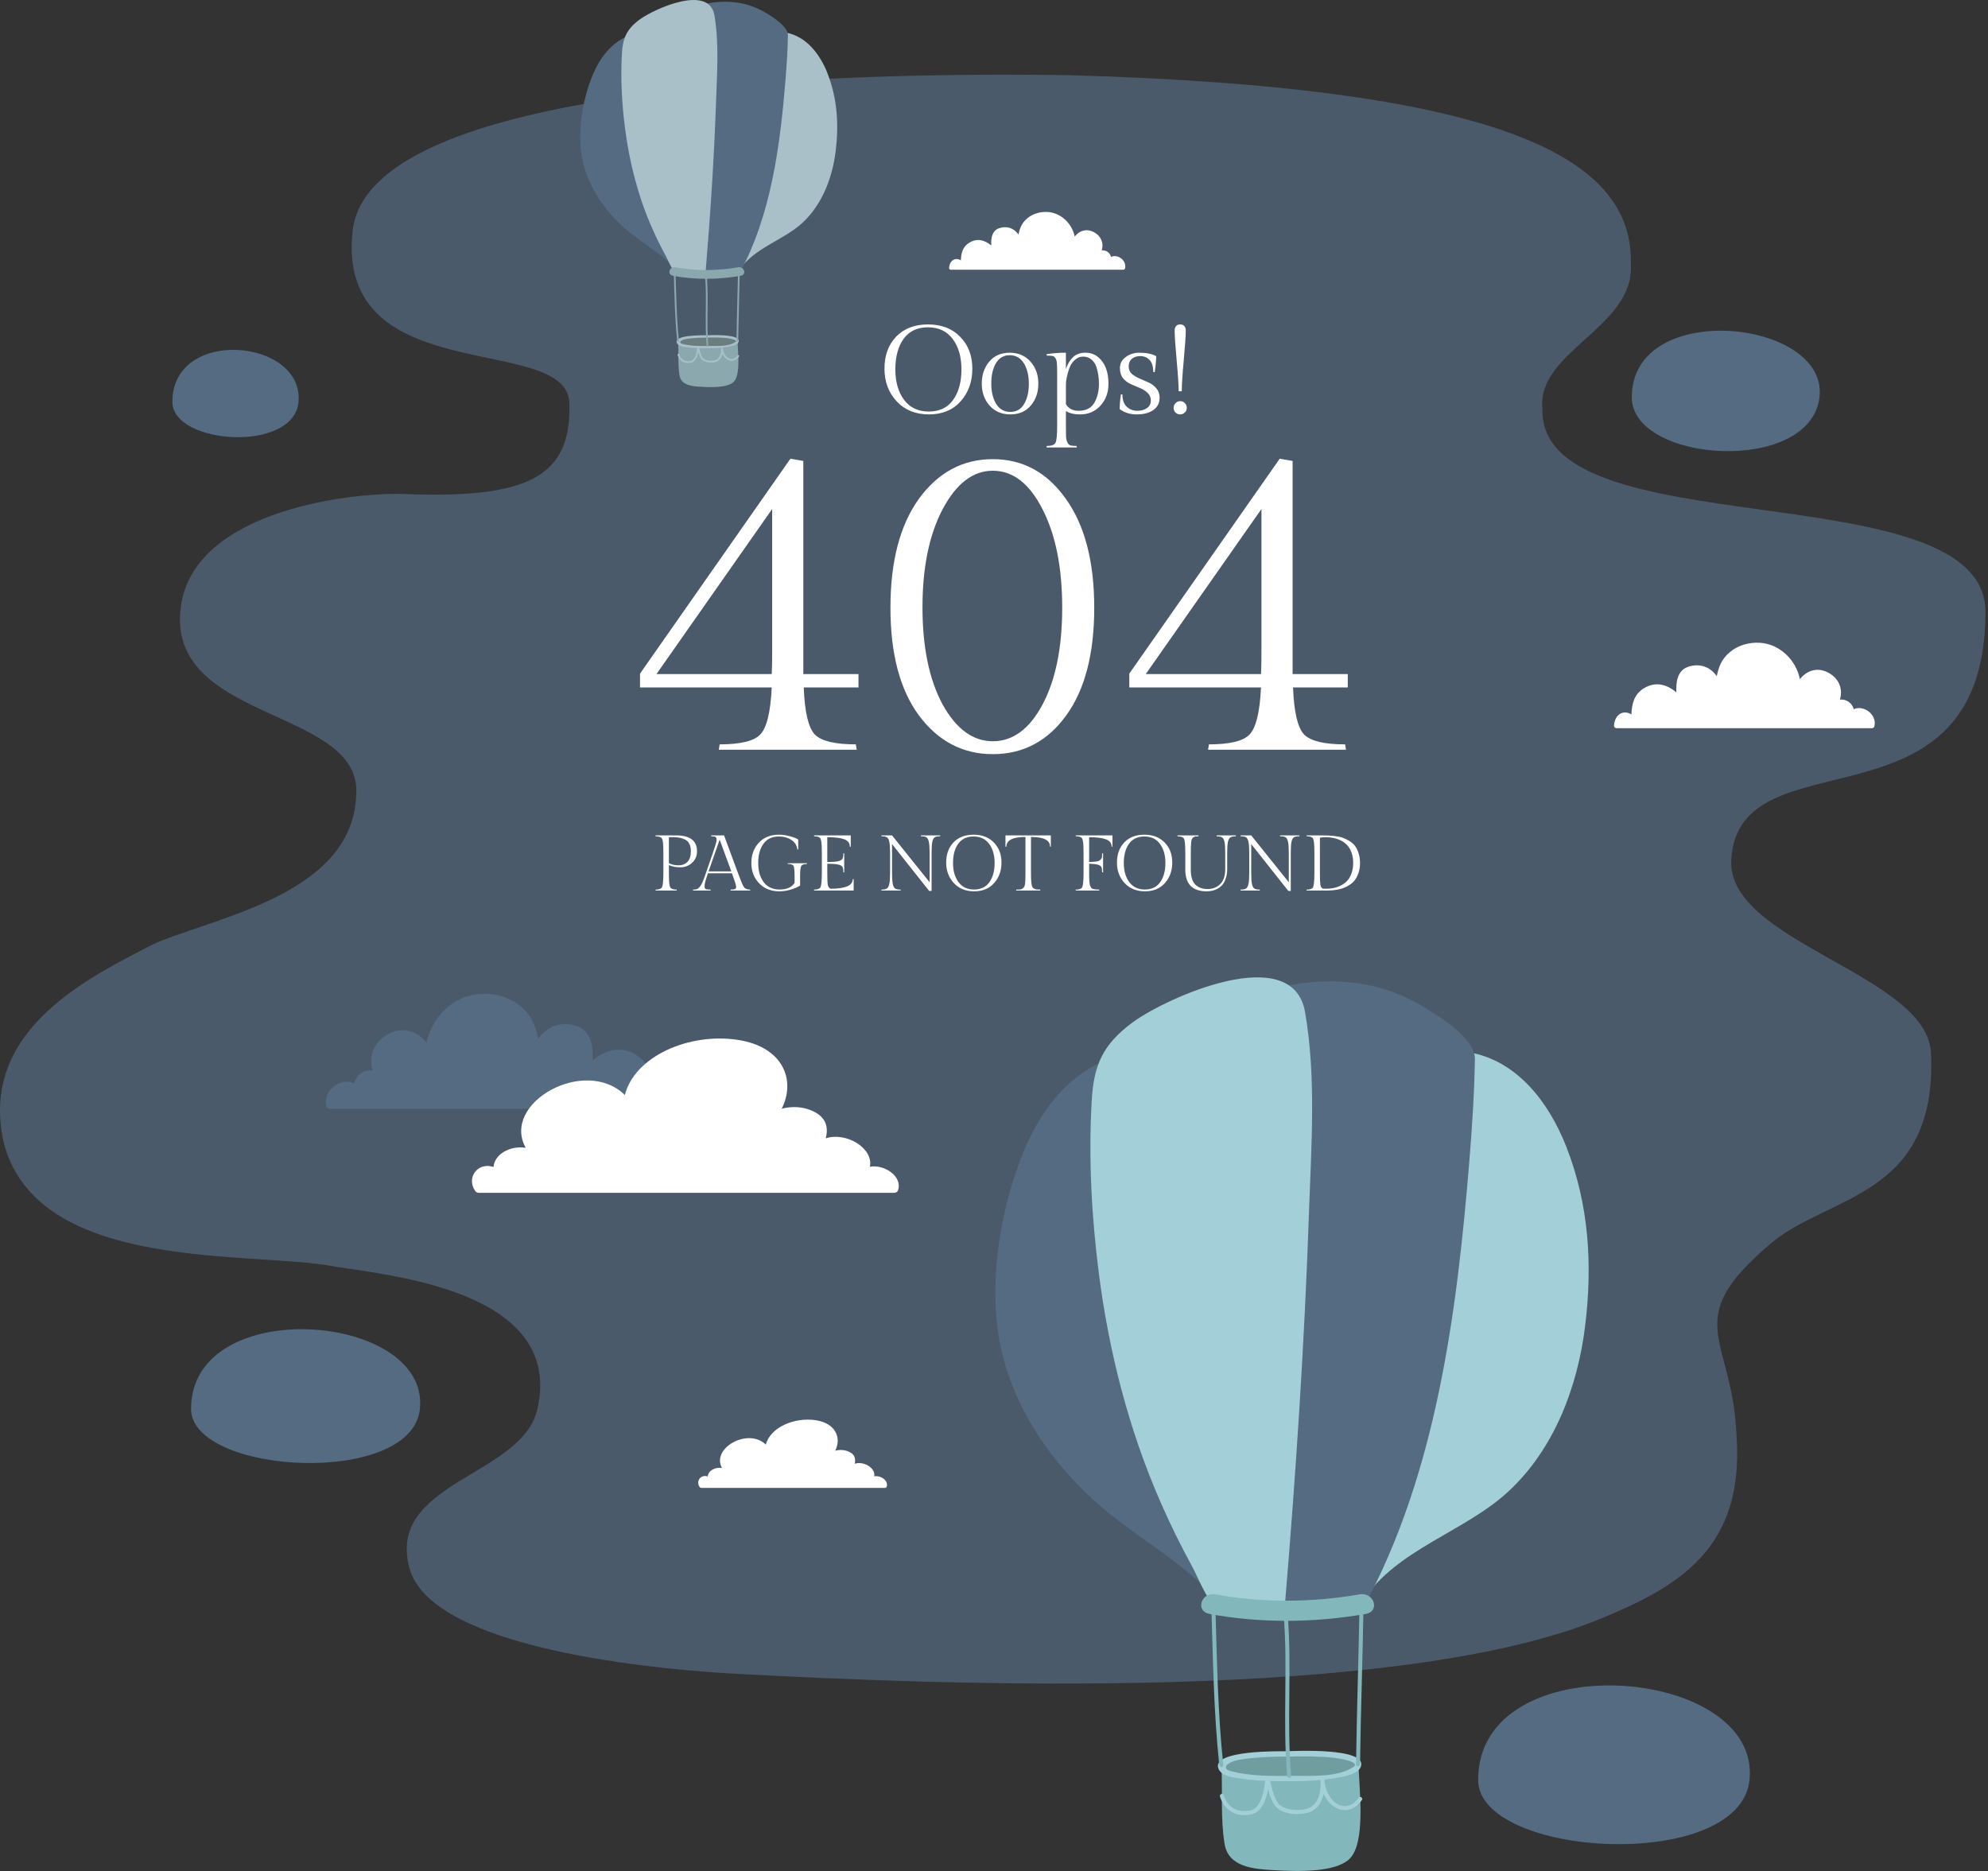 <svg width="426" height="401" viewBox="0 0 426 401" fill="none" xmlns="http://www.w3.org/2000/svg">
<rect x="0" y="0" width="426" height="401" fill="#333333" stroke="none"/>
<g clip-path="url(#clip0_4_3)">
<path d="M228.363 16.09C207.243 15.89 79.313 13.91 75.553 49.56C71.953 83.71 121.523 71.2 122.003 86.36C122.513 102.28 113.063 106.88 86.673 105.87C75.243 105.43 39.153 109.48 38.573 132.26C37.993 154.91 78.293 152.05 76.303 170.85C75.143 192.21 44.543 196.86 32.483 202.51C19.383 209.36 -4.727 220.66 0.813 244.91C8.103 273.03 54.403 267.97 71.843 271.44C83.493 273.33 120.523 276.6 115.253 301.52C112.483 316.5 82.083 317.37 87.893 336.58C93.773 354.54 146.783 358.09 157.523 358.68C202.103 361.09 299.983 365.03 343.583 346.64C359.613 339.95 373.763 331.89 372.123 307.85C371.323 286.38 359.753 283.24 379.253 266.65C391.583 255.97 415.183 256.83 413.783 225.67C413.033 208.86 370.023 201.88 370.983 184.28C372.483 156.63 425.273 180.11 425.463 131.21C425.583 100.69 329.543 117.76 330.523 87.57C329.233 75.32 350.363 70.12 349.463 56.55C349.963 34.83 325.083 18.76 228.373 16.09H228.363Z" fill="#546B82" fill-opacity="0.7"/>
<path d="M144.56 237.5C144.46 237.56 144.33 237.6 144.18 237.6H70.65C70.32 237.6 70 237.37 69.92 237.05C69.12 233.55 73.16 230.81 75.89 232.15C76.27 230.37 78.03 229.15 79.87 229.37C78.86 226.18 80.26 222.95 83.61 221.39C86.69 219.96 89.57 221.14 91.4 223.47C92.45 218.06 97.12 213.38 102.81 212.98C105.9 212.77 109.17 213.64 111.58 215.67C113.98 217.68 114.76 219.89 115.36 222.6C117.16 220.02 120.06 218.8 123.41 219.84C126.71 220.86 127.13 224.23 126.98 227.26C129.64 225.05 132.84 223.98 136.31 226.07C139.19 227.8 139.82 230.59 139.93 233.62C142.3 232.21 144.75 233.61 144.94 236.85C144.96 237.18 144.79 237.4 144.57 237.5H144.56Z" fill="#546B82"/>
<path d="M349.67 85.12C349.67 99.21 387.91 101.81 389.89 85.12C391.88 68.42 349.67 63.96 349.67 85.12Z" fill="#546B82"/>
<path d="M40.94 301.91C40.94 316.01 88.26 318.73 89.98 301.91C92.1 281.17 40.94 277.23 40.94 301.91Z" fill="#546B82"/>
<path d="M316.74 381.42C316.74 398.14 372.86 401.37 374.9 381.42C377.41 356.83 316.74 352.15 316.74 381.42Z" fill="#546B82"/>
<path d="M36.94 86.11C36.94 95.31 63.02 97.09 63.97 86.11C65.14 72.57 36.94 70 36.94 86.11Z" fill="#546B82"/>
<path d="M186.41 250.01C187.19 246.1 181.4 242.5 176.94 243.94C177.67 241.26 176.84 238.82 172.88 237.62C171.23 237.12 169.25 237.13 167.51 237.6C170.63 231.38 167.73 224.3 158.09 222.84C147.61 221.25 135.98 226.39 133.9 234.67C125.38 226.29 107.32 236.33 112.65 245.97C109.36 245.45 105.96 247.31 105.76 250.08C102.43 248.95 99.8 252.35 101.86 255.27C102.01 255.48 102.32 255.62 102.62 255.62H191.58C191.81 255.62 191.99 255.56 192.12 255.48C192.26 255.4 192.37 255.28 192.43 255.11C193.44 252.23 189.71 249.49 186.41 250.02V250.01Z" fill="white"/>
<path d="M187.33 316.36C187.68 314.63 185.11 313.04 183.14 313.68C183.46 312.49 183.1 311.42 181.35 310.89C180.62 310.67 179.75 310.67 178.98 310.88C180.36 308.13 179.07 305 174.81 304.35C170.18 303.64 165.03 305.92 164.11 309.58C160.34 305.87 152.36 310.31 154.71 314.58C153.25 314.35 151.75 315.17 151.66 316.4C150.19 315.9 149.02 317.4 149.94 318.7C150.01 318.79 150.14 318.85 150.28 318.85H189.62C189.72 318.85 189.8 318.83 189.86 318.79C189.92 318.75 189.97 318.7 190 318.62C190.45 317.35 188.8 316.13 187.34 316.37L187.33 316.36Z" fill="white"/>
<path d="M346.13 155.97C346.21 156.02 346.3 156.05 346.42 156.05H401.12C401.36 156.05 401.61 155.88 401.66 155.64C402.26 153.04 399.25 151 397.22 151.99C396.93 150.67 395.62 149.76 394.26 149.93C395.01 147.56 393.97 145.15 391.48 144C389.19 142.94 387.05 143.81 385.69 145.55C384.91 141.52 381.43 138.04 377.2 137.75C374.9 137.59 372.47 138.24 370.68 139.75C368.89 141.25 368.31 142.89 367.87 144.9C366.53 142.98 364.37 142.08 361.88 142.85C359.42 143.61 359.11 146.12 359.23 148.37C357.25 146.73 354.87 145.93 352.29 147.48C350.15 148.77 349.68 150.84 349.59 153.09C347.83 152.04 346.01 153.09 345.86 155.49C345.85 155.74 345.97 155.9 346.14 155.98L346.13 155.97Z" fill="white"/>
<path d="M203.56 57.75C203.61 57.78 203.68 57.8 203.75 57.8H240.71C240.87 57.8 241.04 57.69 241.08 57.52C241.49 55.76 239.45 54.38 238.08 55.06C237.89 54.17 237 53.55 236.08 53.66C236.59 52.06 235.89 50.43 234.2 49.65C232.65 48.93 231.21 49.52 230.29 50.7C229.76 47.98 227.41 45.63 224.55 45.43C223 45.32 221.35 45.76 220.14 46.78C218.93 47.79 218.54 48.9 218.24 50.26C217.34 48.96 215.88 48.35 214.2 48.87C212.54 49.38 212.33 51.08 212.41 52.6C211.07 51.49 209.47 50.95 207.72 52C206.27 52.87 205.96 54.27 205.9 55.79C204.71 55.08 203.48 55.79 203.38 57.41C203.38 57.58 203.45 57.69 203.57 57.74L203.56 57.75Z" fill="white"/>
<path d="M291.12 378.46C291.12 378.32 291.07 378.2 291.01 378.11C290.91 377.9 290.71 377.74 290.4 377.75C281.09 377.9 271.79 378.05 262.48 378.2C262.1 378.2 261.75 378.52 261.76 378.92C261.98 384.3 261.53 389.85 262.42 395.18C263.25 400.15 268.7 400.53 272.91 400.77C278.31 401.08 286.01 401.27 289.11 398.42C292.7 395.11 291.3 383.74 291.12 378.47V378.46Z" fill="#82B7BC"/>
<path d="M266.62 388.97C262.4 388.97 261.43 384.99 261.42 384.95C261.37 384.72 261.51 384.49 261.74 384.44C261.98 384.39 262.2 384.53 262.26 384.76C262.3 384.92 263.28 388.83 267.86 388C270.91 387.45 271.14 381.06 271.14 381C271.14 380.79 271.31 380.61 271.52 380.59C271.72 380.56 271.93 380.69 271.99 380.9C272.07 381.18 272.15 381.54 272.25 381.95C272.6 383.5 273.14 385.83 274.25 386.81C275.65 388.03 278.86 388.18 280.51 387.44C282.23 386.77 283.06 384.36 283 382.18C282.96 381.87 282.93 381.54 282.91 381.22C282.91 380.99 283.07 380.8 283.3 380.78C283.52 380.76 283.73 380.92 283.77 381.14C283.82 381.46 283.85 381.78 283.86 382.1C284.22 384.44 285.59 386.39 287.34 386.92C288.73 387.33 290.07 386.74 291.13 385.26C291.27 385.07 291.54 385.02 291.73 385.16C291.92 385.3 291.97 385.57 291.83 385.76C290.56 387.54 288.83 388.27 287.1 387.74C285.62 387.3 284.39 386.06 283.65 384.42C283.25 386.15 282.32 387.67 280.86 388.24C278.95 389.09 275.39 388.94 273.7 387.46C272.69 386.58 272.12 384.93 271.74 383.46C271.34 385.6 270.37 388.43 268.04 388.85C267.54 388.94 267.08 388.98 266.65 388.98L266.62 388.97Z" fill="#A3D0D8"/>
<path d="M275.8 375.86C272.84 375.86 262.8 375.99 261.7 378.26C260.23 381.44 276.57 381.19 279.73 381.09C294.69 380.6 296.47 375.11 275.81 375.86H275.8Z" fill="#709DA0"/>
<path d="M275.8 375.29C274.09 375.29 259.75 375.04 261.06 378.92C261.7 380.81 264.73 380.98 266.34 381.21C269.89 381.7 273.51 381.72 277.09 381.71C280.26 381.69 283.42 381.53 286.55 380.97C287.95 380.72 290.98 380.24 291.6 378.61C293.2 374.41 276.93 375.25 275.8 375.29C275.06 375.31 275.06 376.46 275.8 376.44C279.07 376.34 282.32 376.34 285.58 376.65C286.15 376.71 291.84 377.47 289.98 378.68C286.54 380.93 281.04 380.53 277.1 380.56C272.7 380.6 268 380.68 263.73 379.54C261.66 378.99 263.06 377.79 264.43 377.39C265.87 376.97 267.41 376.84 268.89 376.7C271.18 376.48 273.5 376.44 275.81 376.43C276.55 376.43 276.55 375.28 275.81 375.28L275.8 375.29Z" fill="#A3D0D8"/>
<path d="M291.32 344.18C291.13 355.49 290.73 366.8 290.58 378.1C290.58 378.65 291.43 378.65 291.44 378.1C291.59 366.8 292 355.48 292.18 344.18C292.19 343.63 291.33 343.63 291.32 344.18Z" fill="#82B7BC"/>
<path d="M259.57 343.99C259.92 355.44 260.07 366.85 261.27 378.25C261.33 378.79 262.19 378.8 262.13 378.25C260.93 366.85 260.78 355.44 260.43 343.99C260.41 343.44 259.55 343.44 259.57 343.99Z" fill="#82B7BC"/>
<path d="M275.06 345.91C276.02 357.45 274.82 369.03 275.82 380.57C275.87 381.12 276.73 381.12 276.68 380.57C275.67 369.03 276.88 357.45 275.92 345.91C275.87 345.36 275.01 345.36 275.06 345.91Z" fill="#82B7BC"/>
<path d="M335.61 245.67C332 236.52 325.35 227.41 314.94 225.53C314.86 225.52 314.79 225.52 314.72 225.51C314.66 225.51 314.61 225.48 314.55 225.48C306.78 224.69 302.26 232.44 299.52 238.37C294.59 249.09 292.43 261.1 290.49 272.62C286.69 295.29 282.77 320.13 289.42 342.6C289.78 343.84 291.44 344 292.13 342.95C299.24 332.02 313.91 328.28 323.29 319.56C333.09 310.45 338.07 297.13 339.66 284.24C341.29 271.1 340.51 258.1 335.61 245.67Z" fill="#A3D0D8"/>
<path d="M258.23 282.34C254.78 263.69 246.63 245.04 237.23 228.51C236.9 227.94 236.37 227.75 235.86 227.82C235.65 227.82 235.43 227.88 235.2 227.99C225.75 232.85 220.67 242.16 217.49 251.78C214.07 262.1 212.28 274.68 213.87 285.48C215.92 299.46 223.82 311.81 234.23 321.36C242.75 329.2 253.36 334.27 260.98 343.23C261.83 344.23 263.52 343.39 263.51 342.2C263.31 322.23 261.88 301.99 258.24 282.33L258.23 282.34Z" fill="#546B82"/>
<path d="M303.18 214.72C294.83 210.16 285.07 209.39 275.85 211.22C275.28 211.33 274.96 211.67 274.84 212.08C269.26 220.04 268.44 231.17 267.63 240.48C266.34 255.12 266.69 269.91 267.34 284.57C268.22 304.33 269.88 324.14 272.4 343.77C272.5 344.55 273 345.22 273.88 345.22H290.87C291.37 345.22 291.91 344.95 292.15 344.5C307.83 315.7 312.22 281.06 314.85 248.95C315.45 241.63 315.93 234.28 316.05 226.94C316.13 222.09 306.73 216.66 303.2 214.73L303.18 214.72Z" fill="#546B82"/>
<path d="M279.66 216.9C277 201.57 249.94 213.8 242.78 219.04C236.16 223.88 234.37 228.46 233.94 235.86C233.23 248.19 233.9 260.59 235.46 272.83C237.61 289.64 241.87 306.37 248.71 321.96C250.79 326.71 253.07 331.35 255.57 335.9C256.7 337.96 259.19 344.5 261.63 345.16C265.22 346.13 270.15 345.21 273.87 345.21C274.61 345.21 275.06 344.77 275.23 344.24C275.29 344.1 275.34 343.94 275.35 343.76C277.69 315.81 279.54 287.79 280.5 259.76C280.98 245.7 282.08 230.85 279.66 216.9Z" fill="#A3D0D8"/>
<path d="M259.18 345.86C270.14 347.9 281.71 347.77 292.66 345.86C295.79 345.32 294.46 341.12 291.34 341.67C281.31 343.41 270.54 343.54 260.5 341.67C257.38 341.09 256.06 345.28 259.18 345.86Z" fill="#82B7BC"/>
<path d="M158.05 73.22C158.05 73.16 158.03 73.11 158 73.07C157.95 72.98 157.87 72.91 157.74 72.91C153.71 72.98 149.68 73.04 145.64 73.11C145.48 73.11 145.32 73.25 145.33 73.42C145.43 75.75 145.23 78.15 145.62 80.46C145.98 82.61 148.34 82.78 150.16 82.88C152.5 83.02 155.84 83.1 157.18 81.86C158.74 80.43 158.13 75.5 158.05 73.22Z" fill="#8CA8AF"/>
<path d="M147.44 77.78C145.61 77.78 145.19 76.06 145.19 76.04C145.17 75.94 145.23 75.84 145.33 75.82C145.43 75.8 145.53 75.86 145.55 75.96C145.57 76.03 145.99 77.72 147.98 77.36C149.3 77.12 149.4 74.36 149.4 74.33C149.4 74.24 149.47 74.16 149.56 74.15C149.65 74.14 149.74 74.19 149.76 74.28C149.79 74.4 149.83 74.56 149.87 74.74C150.02 75.41 150.25 76.42 150.74 76.85C151.35 77.38 152.74 77.44 153.45 77.12C154.19 76.83 154.56 75.79 154.53 74.84C154.51 74.7 154.5 74.56 154.49 74.42C154.49 74.32 154.56 74.24 154.66 74.23C154.75 74.23 154.85 74.29 154.86 74.39C154.88 74.53 154.89 74.66 154.9 74.81C155.06 75.82 155.65 76.67 156.41 76.9C157.01 77.08 157.59 76.82 158.05 76.18C158.11 76.1 158.23 76.08 158.31 76.14C158.39 76.2 158.41 76.32 158.35 76.4C157.8 77.17 157.05 77.49 156.3 77.26C155.66 77.07 155.12 76.53 154.8 75.82C154.63 76.57 154.22 77.23 153.59 77.47C152.76 77.84 151.22 77.77 150.49 77.13C150.05 76.75 149.81 76.03 149.64 75.4C149.46 76.33 149.04 77.55 148.03 77.74C147.81 77.78 147.61 77.8 147.43 77.8L147.44 77.78Z" fill="#A9C0C9"/>
<path d="M151.41 72.1C150.13 72.1 145.78 72.16 145.3 73.14C144.66 74.52 151.74 74.41 153.11 74.37C159.59 74.16 160.36 71.78 151.41 72.11V72.1Z" fill="#6B7D7E"/>
<path d="M151.41 71.85C150.67 71.85 144.46 71.74 145.02 73.42C145.3 74.24 146.61 74.31 147.31 74.41C148.85 74.62 150.42 74.63 151.97 74.63C153.34 74.63 154.71 74.55 156.07 74.31C156.68 74.2 157.99 73.99 158.26 73.29C158.95 71.47 151.91 71.83 151.42 71.85C151.1 71.86 151.1 72.36 151.42 72.35C152.83 72.31 154.25 72.3 155.66 72.44C155.91 72.47 158.37 72.79 157.57 73.32C156.08 74.29 153.7 74.12 151.99 74.14C150.08 74.16 148.05 74.19 146.2 73.7C145.31 73.46 145.91 72.94 146.5 72.77C147.12 72.59 147.79 72.53 148.43 72.47C149.42 72.37 150.43 72.36 151.43 72.35C151.75 72.35 151.75 71.85 151.43 71.85H151.41Z" fill="#A9C0C9"/>
<path d="M158.14 58.37C158.06 63.27 157.88 68.17 157.82 73.07C157.82 73.31 158.19 73.31 158.19 73.07C158.26 68.17 158.43 63.27 158.52 58.37C158.52 58.13 158.15 58.13 158.15 58.37H158.14Z" fill="#8CA8AF"/>
<path d="M144.38 58.29C144.53 63.25 144.6 68.19 145.12 73.13C145.14 73.37 145.52 73.37 145.49 73.13C144.97 68.19 144.91 63.25 144.75 58.29C144.75 58.05 144.37 58.05 144.38 58.29Z" fill="#8CA8AF"/>
<path d="M151.09 59.12C151.51 64.12 150.98 69.14 151.42 74.14C151.44 74.38 151.81 74.38 151.79 74.14C151.35 69.14 151.88 64.12 151.46 59.12C151.44 58.88 151.07 58.88 151.09 59.12Z" fill="#8CA8AF"/>
<path d="M177.32 15.7C175.76 11.74 172.88 7.79 168.36 6.97C168.33 6.97 168.3 6.97 168.26 6.97C168.23 6.97 168.21 6.96 168.19 6.95C164.82 6.61 162.86 9.96 161.68 12.54C159.55 17.18 158.61 22.38 157.77 27.38C156.13 37.2 154.43 47.96 157.31 57.7C157.47 58.23 158.18 58.31 158.48 57.85C161.56 53.12 167.92 51.49 171.98 47.72C176.23 43.77 178.38 38 179.07 32.42C179.77 26.73 179.44 21.09 177.31 15.71L177.32 15.7Z" fill="#A9C0C9"/>
<path d="M143.8 31.58C142.3 23.5 138.78 15.42 134.7 8.26C134.56 8.01 134.33 7.93 134.11 7.96C134.02 7.96 133.92 7.98 133.82 8.04C129.73 10.15 127.52 14.18 126.15 18.35C124.67 22.82 123.9 28.27 124.58 32.95C125.47 39.01 128.89 44.35 133.4 48.49C137.09 51.89 141.69 54.09 144.98 57.97C145.35 58.4 146.08 58.04 146.08 57.53C145.99 48.88 145.37 40.11 143.79 31.59L143.8 31.58Z" fill="#546B82"/>
<path d="M163.27 2.29C159.65 0.32 155.43 -0.02 151.43 0.77C151.18 0.82 151.04 0.97 150.99 1.14C148.57 4.59 148.22 9.41 147.87 13.44C147.31 19.78 147.46 26.19 147.75 32.54C148.13 41.1 148.85 49.68 149.94 58.19C149.98 58.53 150.2 58.82 150.58 58.82H157.94C158.16 58.82 158.39 58.7 158.49 58.51C165.28 46.03 167.19 31.02 168.32 17.11C168.58 13.94 168.79 10.76 168.84 7.57C168.87 5.47 164.8 3.11 163.27 2.28V2.29Z" fill="#546B82"/>
<path d="M153.08 3.23C151.93 -3.41 140.2 1.89 137.1 4.16C134.23 6.26 133.45 8.24 133.27 11.45C132.96 16.79 133.25 22.16 133.93 27.46C134.86 34.74 136.71 41.99 139.67 48.74C140.57 50.8 141.56 52.81 142.64 54.78C143.13 55.67 144.21 58.51 145.26 58.79C146.82 59.21 148.95 58.81 150.57 58.81C150.89 58.81 151.09 58.62 151.16 58.39C151.19 58.33 151.21 58.26 151.21 58.18C152.22 46.07 153.02 33.93 153.44 21.79C153.65 15.7 154.12 9.26 153.08 3.22V3.23Z" fill="#A9C0C9"/>
<path d="M144.21 59.1C148.96 59.99 153.97 59.93 158.71 59.1C160.07 58.87 159.49 57.05 158.14 57.28C153.8 58.04 149.13 58.09 144.78 57.28C143.43 57.03 142.86 58.85 144.21 59.1Z" fill="#8CA8AF"/>
<path d="M144.887 179.024C147.869 179.024 149.36 180.161 149.36 182.434C149.36 183.435 149.005 184.257 148.296 184.898C147.599 185.54 146.766 185.86 145.798 185.86C144.83 185.86 144.009 185.703 143.334 185.388V187.025C143.334 188.229 143.367 189.051 143.435 189.49C143.514 189.928 143.621 190.204 143.756 190.317C144.014 190.531 144.425 190.637 144.988 190.637L145.022 190.84H140.464L140.498 190.637C141.06 190.637 141.471 190.531 141.73 190.317C142.011 190.08 142.152 188.983 142.152 187.025V182.839C142.152 181.635 142.113 180.813 142.034 180.374C141.966 179.936 141.865 179.66 141.73 179.547C141.471 179.333 141.06 179.227 140.498 179.227L140.464 179.024H144.887ZM143.334 179.412V184.966C143.919 185.281 144.605 185.438 145.393 185.438C146.192 185.438 146.833 185.191 147.317 184.696C147.801 184.189 148.043 183.435 148.043 182.434C148.043 181.185 147.638 180.352 146.828 179.936C146.164 179.587 145.365 179.412 144.431 179.412H143.334ZM156.576 190.637C157.004 190.637 157.302 190.604 157.471 190.536C157.651 190.469 157.741 190.294 157.741 190.013C157.741 189.732 157.443 188.775 156.846 187.143H151.698C151.214 188.572 150.972 189.473 150.972 189.844C150.972 190.204 151.062 190.429 151.242 190.519C151.434 190.598 151.771 190.637 152.255 190.637L152.289 190.84H148.491L148.525 190.637C148.851 190.637 149.104 190.609 149.284 190.553C149.475 190.497 149.678 190.35 149.892 190.114C150.117 189.867 150.331 189.512 150.533 189.051C150.736 188.589 150.978 187.942 151.259 187.11L152.761 182.771C153.29 181.241 153.555 180.313 153.555 179.986C153.555 179.66 153.476 179.452 153.319 179.362C153.161 179.26 152.857 179.21 152.407 179.21L152.373 179.024H155.158L158.146 187.11C158.653 188.449 158.99 189.298 159.159 189.658C159.339 190.019 159.508 190.249 159.665 190.35C159.947 190.542 160.301 190.637 160.729 190.637L160.763 190.84H156.543L156.576 190.637ZM154.213 179.936L151.833 186.738H156.711L154.213 179.936ZM171.452 187.683V189.777C170.89 190.125 170.209 190.418 169.41 190.654C168.622 190.891 167.817 191.009 166.996 191.009C165.207 191.009 163.761 190.429 162.658 189.27C161.555 188.111 161.004 186.665 161.004 184.932C161.004 183.199 161.532 181.759 162.59 180.611C163.659 179.452 165.094 178.872 166.895 178.872C167.682 178.872 168.476 178.985 169.275 179.21C170.074 179.423 170.665 179.654 171.047 179.902V182.062L170.861 182.029C170.738 181.128 170.299 180.442 169.545 179.969C168.791 179.497 167.907 179.26 166.895 179.26C165.454 179.26 164.357 179.778 163.603 180.813C162.849 181.849 162.472 183.221 162.472 184.932C162.472 186.631 162.866 188.004 163.654 189.051C164.441 190.097 165.584 190.621 167.08 190.621C168.588 190.621 169.652 190.148 170.271 189.203V187.886C170.271 186.637 170.198 185.872 170.051 185.59C169.916 185.298 169.511 185.151 168.836 185.151L168.802 184.983H172.938L172.904 185.151C172.262 185.151 171.857 185.303 171.689 185.607C171.531 185.911 171.452 186.603 171.452 187.683ZM182.929 190.84H174.422L174.456 190.637C175.018 190.637 175.429 190.531 175.688 190.317C175.969 190.08 176.11 188.983 176.11 187.025V182.839C176.11 181.635 176.07 180.813 175.992 180.374C175.924 179.924 175.823 179.643 175.688 179.53C175.429 179.317 175.018 179.21 174.456 179.21L174.422 179.024H182.305V181.455L182.102 181.421C182.102 180.667 181.703 180.144 180.904 179.851C180.116 179.559 178.906 179.412 177.275 179.412V184.729C178.355 184.729 179.131 184.673 179.604 184.561C180.077 184.448 180.38 184.279 180.515 184.054C180.651 183.818 180.718 183.43 180.718 182.89L180.904 182.856V186.958L180.718 186.924C180.718 186.372 180.651 185.984 180.515 185.759C180.38 185.534 180.077 185.371 179.604 185.27C179.131 185.157 178.355 185.101 177.275 185.101V187.278C177.275 188.471 177.314 189.265 177.393 189.658C177.483 190.052 177.674 190.317 177.967 190.452C181.14 190.452 182.727 189.777 182.727 188.426L182.929 188.392V190.84ZM199.627 182.822V190.924H199.104L191.153 180.881V186.991C191.153 188.117 191.204 188.927 191.305 189.422C191.407 189.917 191.575 190.244 191.812 190.401C192.048 190.559 192.436 190.637 192.976 190.637L193.01 190.84H188.858L188.892 190.637C189.432 190.637 189.82 190.559 190.056 190.401C190.293 190.244 190.461 189.917 190.563 189.422C190.675 188.927 190.731 188.117 190.731 186.991V182.822C190.731 181.697 190.675 180.892 190.563 180.408C190.461 179.913 190.293 179.592 190.056 179.446C189.831 179.288 189.443 179.21 188.892 179.21L188.858 179.024H191.153L199.205 189.068V182.822C199.205 181.708 199.149 180.903 199.036 180.408C198.935 179.913 198.766 179.592 198.53 179.446C198.294 179.288 197.9 179.21 197.348 179.21L197.315 179.024H201.501L201.467 179.21C200.916 179.21 200.522 179.288 200.286 179.446C200.049 179.592 199.88 179.913 199.779 180.408C199.678 180.903 199.627 181.708 199.627 182.822ZM208.627 178.872C210.439 178.872 211.885 179.429 212.965 180.543C214.056 181.646 214.602 183.081 214.602 184.848C214.602 186.603 214.073 188.072 213.016 189.253C211.969 190.424 210.545 191.009 208.745 191.009C206.944 191.009 205.493 190.418 204.39 189.236C203.298 188.055 202.753 186.586 202.753 184.831C202.753 183.064 203.276 181.629 204.322 180.526C205.38 179.423 206.815 178.872 208.627 178.872ZM208.728 190.621C210.168 190.621 211.26 190.103 212.003 189.068C212.757 188.021 213.134 186.648 213.134 184.949C213.134 183.25 212.74 181.877 211.952 180.83C211.164 179.784 210.05 179.26 208.61 179.26C207.181 179.26 206.089 179.778 205.335 180.813C204.592 181.849 204.221 183.221 204.221 184.932C204.221 186.631 204.615 188.004 205.403 189.051C206.19 190.097 207.299 190.621 208.728 190.621ZM215.454 179.024H225.177V181.455L225.008 181.421C225.008 180.048 223.646 179.362 220.923 179.362V187.025C220.923 188.691 221.019 189.703 221.21 190.064C221.278 190.199 221.396 190.317 221.565 190.418C221.733 190.519 221.913 190.581 222.105 190.604C222.296 190.626 222.561 190.637 222.898 190.637L222.932 190.84H217.733L217.767 190.637C218.104 190.637 218.369 190.632 218.56 190.621C218.763 190.598 218.943 190.531 219.1 190.418C219.269 190.305 219.387 190.187 219.455 190.064C219.533 189.94 219.601 189.72 219.657 189.405C219.713 189.023 219.742 188.229 219.742 187.025V179.362C217.018 179.362 215.657 180.048 215.657 181.421L215.454 181.455V179.024ZM238.385 179.024V181.455L238.199 181.421C238.199 180.678 237.799 180.161 237 179.868C236.213 179.564 235.009 179.412 233.388 179.412V184.729C234.041 184.707 234.547 184.673 234.907 184.628C235.279 184.572 235.56 184.465 235.751 184.307C235.943 184.139 236.061 183.959 236.106 183.767C236.151 183.576 236.173 183.283 236.173 182.89L236.376 182.856V186.958L236.173 186.924C236.173 186.406 236.117 186.035 236.005 185.81C235.903 185.585 235.656 185.416 235.262 185.303C234.879 185.191 234.255 185.123 233.388 185.101V187.025C233.388 188.623 233.461 189.557 233.608 189.827C233.675 189.973 233.748 190.114 233.827 190.249C233.917 190.373 234.046 190.457 234.215 190.502C234.575 190.592 235.014 190.637 235.532 190.637L235.566 190.84H230.502L230.535 190.637C231.098 190.637 231.509 190.531 231.768 190.317C232.049 190.08 232.19 188.983 232.19 187.025V182.839C232.19 181.635 232.15 180.813 232.071 180.374C232.004 179.924 231.903 179.643 231.768 179.53C231.509 179.317 231.098 179.21 230.535 179.21L230.502 179.024H238.385ZM245.222 178.872C247.034 178.872 248.48 179.429 249.56 180.543C250.652 181.646 251.198 183.081 251.198 184.848C251.198 186.603 250.669 188.072 249.611 189.253C248.564 190.424 247.141 191.009 245.34 191.009C243.54 191.009 242.088 190.418 240.985 189.236C239.894 188.055 239.348 186.586 239.348 184.831C239.348 183.064 239.871 181.629 240.918 180.526C241.975 179.423 243.41 178.872 245.222 178.872ZM245.323 190.621C246.764 190.621 247.855 190.103 248.598 189.068C249.352 188.021 249.729 186.648 249.729 184.949C249.729 183.25 249.335 181.877 248.547 180.83C247.76 179.784 246.646 179.26 245.205 179.26C243.776 179.26 242.684 179.778 241.93 180.813C241.188 181.849 240.816 183.221 240.816 184.932C240.816 186.631 241.21 188.004 241.998 189.051C242.786 190.097 243.894 190.621 245.323 190.621ZM262.971 182.856V186.164C262.971 186.918 262.875 187.588 262.684 188.173C262.504 188.758 262.267 189.225 261.975 189.574C261.682 189.923 261.333 190.21 260.928 190.435C260.242 190.817 259.454 191.009 258.565 191.009C255.515 191.009 253.991 189.45 253.991 186.333V182.839C253.991 181.635 253.951 180.813 253.872 180.374C253.805 179.936 253.704 179.66 253.569 179.547C253.31 179.333 252.899 179.227 252.336 179.227L252.303 179.024H256.843L256.81 179.227C256.539 179.227 256.32 179.238 256.151 179.26C255.994 179.283 255.847 179.345 255.712 179.446C255.577 179.547 255.476 179.665 255.408 179.8C255.352 179.924 255.302 180.138 255.257 180.442C255.2 180.836 255.172 181.635 255.172 182.839V186.417C255.172 187.858 255.493 188.904 256.134 189.557C256.787 190.199 257.659 190.519 258.751 190.519C259.842 190.519 260.748 190.17 261.468 189.473C262.189 188.764 262.549 187.672 262.549 186.198V182.856C262.549 181.73 262.498 180.92 262.397 180.425C262.296 179.93 262.127 179.609 261.89 179.463C261.665 179.305 261.277 179.227 260.726 179.227L260.692 179.024H264.844L264.811 179.227C264.259 179.227 263.865 179.305 263.629 179.463C263.404 179.609 263.235 179.93 263.123 180.425C263.021 180.92 262.971 181.73 262.971 182.856ZM276.593 182.822V190.924H276.069L268.119 180.881V186.991C268.119 188.117 268.17 188.927 268.271 189.422C268.372 189.917 268.541 190.244 268.777 190.401C269.014 190.559 269.402 190.637 269.942 190.637L269.976 190.84H265.823L265.857 190.637C266.397 190.637 266.785 190.559 267.022 190.401C267.258 190.244 267.427 189.917 267.528 189.422C267.641 188.927 267.697 188.117 267.697 186.991V182.822C267.697 181.697 267.641 180.892 267.528 180.408C267.427 179.913 267.258 179.592 267.022 179.446C266.797 179.288 266.408 179.21 265.857 179.21L265.823 179.024H268.119L276.171 189.068V182.822C276.171 181.708 276.114 180.903 276.002 180.408C275.901 179.913 275.732 179.592 275.496 179.446C275.259 179.288 274.865 179.21 274.314 179.21L274.28 179.024H278.466L278.433 179.21C277.881 179.21 277.487 179.288 277.251 179.446C277.015 179.592 276.846 179.913 276.745 180.408C276.643 180.903 276.593 181.708 276.593 182.822ZM283.381 179.024C285.317 179.024 286.768 179.193 287.736 179.53C288.175 179.688 288.642 179.913 289.137 180.206C289.632 180.498 290.032 180.847 290.336 181.252C290.651 181.657 290.909 182.175 291.112 182.805C291.326 183.435 291.433 184.144 291.433 184.932C291.433 185.708 291.326 186.412 291.112 187.042C290.909 187.661 290.651 188.173 290.336 188.578C290.032 188.983 289.649 189.338 289.188 189.642C288.738 189.934 288.31 190.154 287.905 190.3C287.5 190.446 287.05 190.564 286.554 190.654C285.891 190.778 285.21 190.84 284.512 190.84H279.971L280.005 190.637C280.568 190.637 280.978 190.531 281.237 190.317C281.519 190.08 281.659 188.983 281.659 187.025V182.839C281.659 181.635 281.62 180.813 281.541 180.374C281.474 179.924 281.372 179.643 281.237 179.53C280.978 179.317 280.568 179.21 280.005 179.21L279.971 179.024H283.381ZM283.465 190.435C283.6 190.446 283.876 190.452 284.293 190.452C284.72 190.452 285.182 190.407 285.677 190.317C286.183 190.227 286.701 190.058 287.23 189.81C287.77 189.551 288.231 189.225 288.614 188.831C289.008 188.437 289.328 187.909 289.576 187.245C289.835 186.569 289.964 185.804 289.964 184.949C289.964 184.082 289.84 183.317 289.593 182.653C289.345 181.989 289.025 181.46 288.631 181.066C288.237 180.661 287.775 180.329 287.247 180.071C286.313 179.632 285.283 179.412 284.157 179.412C283.651 179.412 283.212 179.446 282.841 179.514V187.228C282.841 188.443 282.875 189.248 282.942 189.642C283.01 190.035 283.184 190.3 283.465 190.435Z" fill="white"/>
<path d="M137.147 147.311V144.355L169.375 98.301L172.14 98.778V144.451H183.963V147.311H172.235C172.426 152.587 173.221 155.956 174.619 157.418C176.018 158.817 178.942 159.516 183.391 159.516L183.582 160.66H154.024L154.214 159.516C158.664 159.516 161.556 158.817 162.891 157.418C164.29 156.02 165.116 152.651 165.37 147.311H137.147ZM165.466 139.111V109.076L140.674 144.451H165.37C165.434 143.37 165.466 141.59 165.466 139.111ZM190.81 130.243C190.81 120.327 192.844 112.54 196.912 106.883C201.044 101.225 206.32 98.396 212.74 98.396C219.161 98.396 224.373 101.225 228.378 106.883C232.446 112.54 234.48 120.327 234.48 130.243C234.48 140.096 232.478 147.788 228.473 153.318C224.469 158.848 219.224 161.614 212.74 161.614C206.32 161.614 201.044 158.848 196.912 153.318C192.844 147.788 190.81 140.096 190.81 130.243ZM197.675 130.148C197.675 138.666 199.105 145.595 201.966 150.934C204.89 156.21 208.482 158.848 212.74 158.848C217.063 158.848 220.623 156.21 223.42 150.934C226.217 145.658 227.615 138.761 227.615 130.243C227.615 121.662 226.217 114.638 223.42 109.171C220.623 103.641 217.063 100.876 212.74 100.876C208.482 100.876 204.89 103.641 201.966 109.171C199.105 114.638 197.675 121.63 197.675 130.148ZM241.994 147.311V144.355L274.223 98.301L276.988 98.778V144.451H288.811V147.311H277.083C277.274 152.587 278.068 155.956 279.467 157.418C280.865 158.817 283.789 159.516 288.239 159.516L288.43 160.66H258.871L259.062 159.516C263.512 159.516 266.404 158.817 267.739 157.418C269.137 156.02 269.964 152.651 270.218 147.311H241.994ZM270.313 139.111V109.076L245.522 144.451H270.218C270.281 143.37 270.313 141.59 270.313 139.111Z" fill="white"/>
<path d="M198.862 69.525C201.741 69.525 204.038 70.41 205.755 72.18C207.489 73.932 208.356 76.212 208.356 79.019C208.356 81.808 207.516 84.141 205.835 86.019C204.172 87.878 201.911 88.808 199.05 88.808C196.189 88.808 193.883 87.87 192.13 85.992C190.396 84.115 189.529 81.781 189.529 78.992C189.529 76.185 190.36 73.905 192.023 72.153C193.704 70.401 195.983 69.525 198.862 69.525ZM199.023 88.191C201.312 88.191 203.046 87.369 204.226 85.724C205.424 84.061 206.023 81.88 206.023 79.18C206.023 76.48 205.397 74.299 204.146 72.636C202.894 70.973 201.124 70.141 198.835 70.141C196.565 70.141 194.83 70.964 193.632 72.609C192.452 74.254 191.862 76.435 191.862 79.153C191.862 81.853 192.488 84.034 193.739 85.697C194.991 87.36 196.752 88.191 199.023 88.191ZM210.38 82.21C210.38 80.333 210.917 78.76 211.989 77.49C213.062 76.221 214.519 75.586 216.361 75.586C218.203 75.586 219.687 76.221 220.813 77.49C221.94 78.76 222.503 80.333 222.503 82.21C222.503 84.088 221.958 85.661 220.867 86.931C219.794 88.182 218.337 88.808 216.495 88.808C214.654 88.808 213.17 88.174 212.043 86.904C210.935 85.635 210.38 84.07 210.38 82.21ZM213.465 86.555C214.18 87.7 215.19 88.272 216.495 88.272C217.8 88.272 218.784 87.709 219.445 86.582C220.125 85.456 220.465 84.007 220.465 82.237C220.465 80.449 220.107 78.983 219.392 77.839C218.677 76.695 217.666 76.122 216.361 76.122C215.074 76.122 214.09 76.695 213.411 77.839C212.749 78.965 212.419 80.413 212.419 82.184C212.419 83.954 212.767 85.411 213.465 86.555ZM228.409 79.099C228.713 78.116 229.196 77.284 229.858 76.605C230.537 75.926 231.44 75.586 232.566 75.586C233.711 75.586 234.667 75.935 235.436 76.632C236.831 77.866 237.528 79.734 237.528 82.237C237.528 84.115 236.956 85.679 235.812 86.931C234.667 88.182 233.219 88.808 231.467 88.808C230.197 88.808 229.178 88.567 228.409 88.084V91.249C228.409 92.322 228.418 93.099 228.436 93.582C228.472 94.065 228.57 94.476 228.731 94.816C228.91 95.174 229.133 95.388 229.402 95.46C229.688 95.531 230.117 95.567 230.689 95.567L230.743 95.889H224.252L224.306 95.567C225.343 95.567 225.969 95.334 226.183 94.87C226.416 94.422 226.532 93.216 226.532 91.249V79.931C226.532 78.965 226.514 78.277 226.478 77.866C226.46 77.454 226.362 77.097 226.183 76.793C226.022 76.489 225.808 76.319 225.54 76.283C225.289 76.23 224.878 76.203 224.306 76.203L224.252 75.908C225.522 75.693 226.907 75.586 228.409 75.586V79.099ZM231.118 88.03C232.763 88.03 233.916 87.414 234.578 86.18C235.186 85.053 235.49 83.739 235.49 82.237C235.49 80.896 235.293 79.654 234.9 78.509C234.667 77.883 234.31 77.383 233.827 77.007C233.344 76.614 232.763 76.417 232.084 76.417C231.422 76.417 230.832 76.659 230.314 77.141C229.795 77.606 229.411 78.188 229.16 78.885C228.66 80.279 228.409 81.46 228.409 82.425V86.609C228.964 87.557 229.867 88.03 231.118 88.03ZM240.52 84.544C240.52 85.706 240.833 86.582 241.459 87.172C242.085 87.744 242.827 88.03 243.685 88.03C244.561 88.03 245.268 87.834 245.804 87.44C246.34 87.047 246.609 86.52 246.609 85.858C246.609 85.179 246.376 84.624 245.911 84.195C245.464 83.766 244.919 83.417 244.275 83.149C243.632 82.881 242.979 82.604 242.317 82.318C241.674 82.032 241.119 81.612 240.655 81.057C240.208 80.503 239.984 79.761 239.984 78.831C239.984 77.901 240.395 77.133 241.218 76.525C242.058 75.899 243.024 75.586 244.114 75.586C245.67 75.586 246.886 75.836 247.762 76.337C247.762 77.159 247.655 78.304 247.44 79.77L247.118 79.689C247.118 78.509 246.85 77.651 246.314 77.115C245.777 76.578 245.125 76.31 244.356 76.31C243.605 76.31 242.997 76.507 242.532 76.9C242.085 77.293 241.861 77.83 241.861 78.509C241.861 79.171 242.085 79.707 242.532 80.118C242.997 80.512 243.551 80.843 244.195 81.111C244.838 81.379 245.482 81.665 246.126 81.969C246.787 82.255 247.342 82.675 247.789 83.23C248.254 83.766 248.486 84.428 248.486 85.214C248.486 86.359 248.039 87.244 247.145 87.87C246.251 88.495 245.071 88.808 243.605 88.808C242.156 88.808 240.932 88.424 239.93 87.655C239.93 86.761 240.02 85.706 240.199 84.49L240.52 84.544ZM251.708 70.812C251.708 70.454 251.806 70.15 252.003 69.9C252.2 69.65 252.495 69.525 252.888 69.525C253.299 69.525 253.603 69.65 253.8 69.9C253.997 70.15 254.095 70.454 254.095 70.812C254.095 71.921 253.952 74.039 253.666 77.168C253.38 80.279 253.237 82.505 253.237 83.847H252.566C252.566 82.505 252.423 80.279 252.137 77.168C251.851 74.039 251.708 71.921 251.708 70.812ZM251.493 87.414C251.493 87.002 251.628 86.663 251.896 86.394C252.182 86.108 252.522 85.965 252.915 85.965C253.308 85.965 253.639 86.108 253.907 86.394C254.175 86.663 254.31 87.002 254.31 87.414C254.31 87.807 254.166 88.138 253.88 88.406C253.612 88.674 253.281 88.808 252.888 88.808C252.513 88.808 252.182 88.674 251.896 88.406C251.628 88.138 251.493 87.807 251.493 87.414Z" fill="white"/>
</g>
<defs>
<clipPath id="clip0_4_3">
<rect width="425.45" height="400.93" fill="white"/>
</clipPath>
</defs>
</svg>

